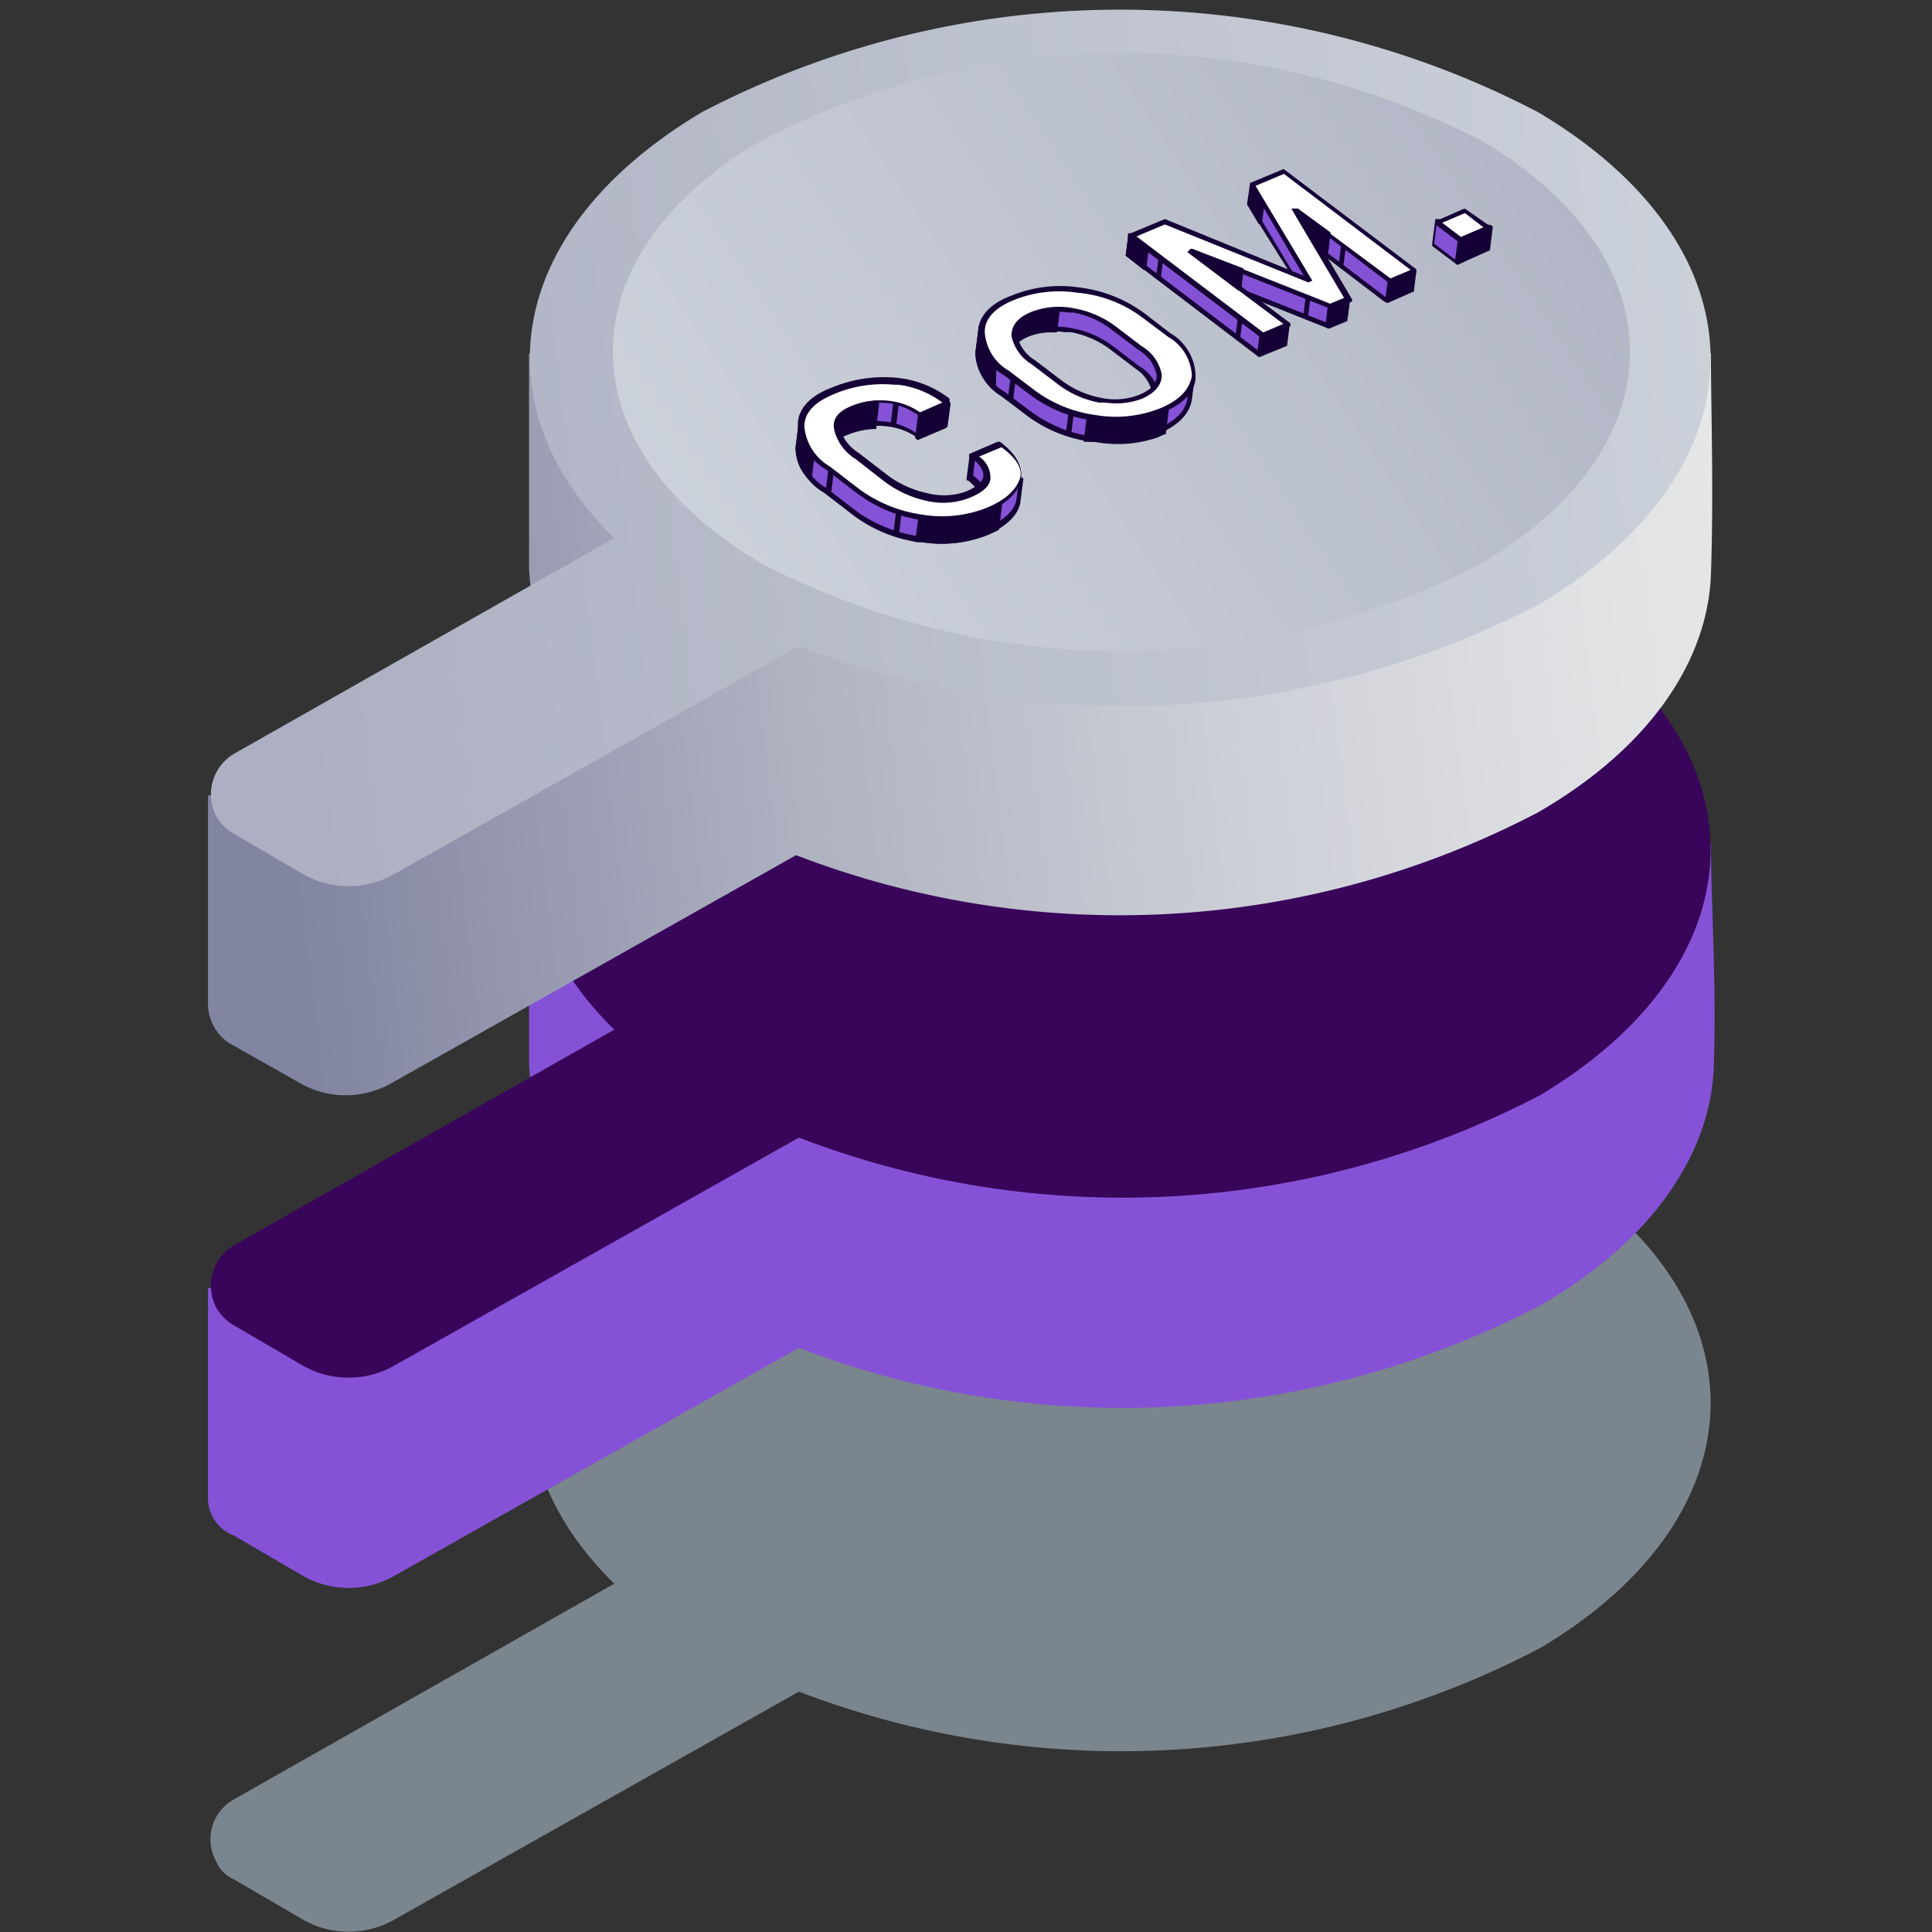 <svg xmlns="http://www.w3.org/2000/svg" xmlns:xlink="http://www.w3.org/1999/xlink" viewBox="0 0 68 68"><rect x="0" y="0" width="68" height="68" fill="#333333" stroke="none"/><defs><style>.cls-1{fill:#c4d9e8;opacity:0.5;}.cls-1,.cls-2,.cls-3,.cls-4,.cls-5,.cls-6{fill-rule:evenodd;}.cls-2,.cls-7{fill:#8552d7;}.cls-3{fill:#38055a;}.cls-4{fill:url(#Безымянный_градиент_99);}.cls-5{fill:url(#Безымянный_градиент_7);}.cls-6{fill:url(#Безымянный_градиент_98);}.cls-8{fill:#150035;}.cls-9{fill:#fff;}</style><linearGradient id="Безымянный_градиент_99" x1="64.63" y1="740.42" x2="9.51" y2="747.33" gradientTransform="translate(0 -722)" gradientUnits="userSpaceOnUse"><stop offset="0" stop-color="#e7e9e9"/><stop offset="0.16" stop-color="#e0e2e4"/><stop offset="0.4" stop-color="#cdcfd7"/><stop offset="0.68" stop-color="#aeb1c0"/><stop offset="0.99" stop-color="#8386a2"/><stop offset="1" stop-color="#8285a1"/></linearGradient><linearGradient id="Безымянный_градиент_7" x1="63.67" y1="732.91" x2="9.41" y2="739.71" gradientTransform="translate(0 -722)" gradientUnits="userSpaceOnUse"><stop offset="0" stop-color="#cdd3db"/><stop offset="1" stop-color="#acb0c2"/></linearGradient><linearGradient id="Безымянный_градиент_98" x1="24.76" y1="744.17" x2="59.9" y2="720.78" gradientTransform="translate(0 -722)" gradientUnits="userSpaceOnUse"><stop offset="0" stop-color="#cdd3db"/><stop offset="0.98" stop-color="#acb0c2"/></linearGradient></defs><g id="_1" data-name="1"><path class="cls-1" d="M54.12,40.74a31.81,31.81,0,0,0-29.4,0c-6.9,4.1-7.9,10.3-3.1,15l-13.4,7.6a1.61,1.61,0,0,0-.6,2.2,1.17,1.17,0,0,0,.6.6l2.4,1.4a3.25,3.25,0,0,0,3.3,0l14.2-8A31.74,31.74,0,0,0,54.22,58C62.22,53.24,62.22,45.44,54.12,40.74Z"/><path class="cls-2" d="M60.22,29.74c-9.2-4.8-26.2-5.9-35.5-1.1a10,10,0,0,1-6.1,1.1v7.7a8.77,8.77,0,0,0,3,6.2l-14.3,1.7v7.3a1.42,1.42,0,0,0,.9,1.4l2.4,1.4a3.25,3.25,0,0,0,3.3,0l14.2-8a31.74,31.74,0,0,0,26.1-1.5c4-2.3,6-5.4,6.1-8.4S60.22,31.74,60.22,29.74Z"/><path class="cls-3" d="M54.12,21.24a31.81,31.81,0,0,0-29.4,0c-6.9,4.1-7.9,10.3-3.1,15l-13.4,7.6a1.66,1.66,0,0,0-.6,2.2,1.7,1.7,0,0,0,.6.6l2.4,1.4a3.25,3.25,0,0,0,3.3,0l14.2-8a31.74,31.74,0,0,0,26.1-1.5C62.22,33.74,62.22,26,54.12,21.24Z"/><path class="cls-4" d="M60.22,12.44c-9.2-4.8-26.2-5.9-35.5-1.1a10,10,0,0,1-6.1,1.1V20a8.77,8.77,0,0,0,3,6.2L7.32,28v7.3a1.65,1.65,0,0,0,.9,1.5l2.3,1.3a3.25,3.25,0,0,0,3.3,0l14.2-8a31.74,31.74,0,0,0,26.1-1.5c4-2.3,6-5.4,6.1-8.4S60.22,14.54,60.22,12.44Z"/><path class="cls-5" d="M54.12,3.94a31.81,31.81,0,0,0-29.4,0c-6.9,4.1-7.9,10.3-3.1,15l-13.4,7.6a1.66,1.66,0,0,0-.6,2.2,1.7,1.7,0,0,0,.6.6l2.4,1.4a3.25,3.25,0,0,0,3.3,0l14.2-8a31.74,31.74,0,0,0,26.1-1.5C62.22,16.44,62.22,8.74,54.12,3.94Z"/><path id="Elipsa_820" data-name="Elipsa 820" class="cls-6" d="M26.82,4.94a27.56,27.56,0,0,1,25.3,0c7,4.1,7,10.8,0,14.9a27.56,27.56,0,0,1-25.3,0C19.82,15.74,19.82,9,26.82,4.94Z"/><path class="cls-7" d="M42,13.28l-.4-.22a3.11,3.11,0,0,0-.55-.53l-.91-.69a6.84,6.84,0,0,0-2.55-1.44c-.86-.12-1.32.53-2,.83a2.93,2.93,0,0,0-.47.24l-.53.1-.1.85a1.73,1.73,0,0,0,.88,1.44l.91.7a4.79,4.79,0,0,0,2.2.89,4.3,4.3,0,0,0,2.33-.26c.7-.29,1.07-.68,1.14-1.15l0-.2ZM40.07,14.4a4.49,4.49,0,0,1-1.88-.21c-.53-.1-.56.28-1,0l-.92-.69a1.45,1.45,0,0,1-.67-.95c0-.31.18-.56.62-.74a2.47,2.47,0,0,1,1.46-.14,3.4,3.4,0,0,1,1.44.63l.92.7a1.34,1.34,0,0,1,.66,1C40.72,14.22,40.52,14.21,40.07,14.4Z"/><path class="cls-8" d="M38.52,15.55h-.11a4.85,4.85,0,0,1-2.25-.91l-.91-.69a1.87,1.87,0,0,1-.92-1.53l.11-.85v-.07l.57-.1a4.12,4.12,0,0,1,.47-.25,3.63,3.63,0,0,0,.64-.36,2.07,2.07,0,0,1,1.43-.48h0A6.26,6.26,0,0,1,40,11.66l1.06.8a3.11,3.11,0,0,1,.55.53l.45.24-.11.82c-.07.51-.47.92-1.19,1.23A4.4,4.4,0,0,1,38.52,15.55Zm-3.91-3.9c0,.19-.09.75-.09.78a1.68,1.68,0,0,0,.84,1.36l.92.69a4.69,4.69,0,0,0,2.16.88,4.22,4.22,0,0,0,2.28-.26c.65-.27,1-.63,1.07-1.07l.09-.69-.37-.22a3.35,3.35,0,0,0-.54-.51l-1-.8a6.3,6.3,0,0,0-2.36-1.32,1.83,1.83,0,0,0-1.32.44,4.47,4.47,0,0,1-.68.39,3.14,3.14,0,0,0-.45.23l0,0Zm2.85,2.72a.74.74,0,0,1-.32-.15l-.92-.7a1.51,1.51,0,0,1-.7-1c0-.35.2-.63.67-.83a2.67,2.67,0,0,1,1.52-.14,3.36,3.36,0,0,1,1.47.64l.92.7a1.48,1.48,0,0,1,.71,1c0,.32-.18.39-.45.49l-.26.1,0-.09,0,.09a3.07,3.07,0,0,1-1.55-.13l-.38-.08a.71.71,0,0,0-.43,0A.64.64,0,0,1,37.46,14.37Zm0-2.68a2.37,2.37,0,0,0-1.25.15c-.39.17-.58.38-.56.65a1.36,1.36,0,0,0,.64.88l.92.7a.35.35,0,0,0,.42.07.93.93,0,0,1,.53,0l.38.08a3.15,3.15,0,0,0,1.44.14h0l.26-.11c.28-.1.34-.12.33-.3A1.3,1.3,0,0,0,40,13l-.92-.7a3.35,3.35,0,0,0-1.39-.61Z"/><path class="cls-8" d="M41.15,13.69l-.46.36c0,.1-.11.15-.25.2l0,0h-.07l-.26.1a1.87,1.87,0,0,1-.94,0l-.43,0-.33,0-.12,1a1,1,0,0,0,.18,0,4.27,4.27,0,0,0,2.32-.25l.22-.1Z"/><path class="cls-8" d="M38.52,15.55h-.11l-.13,0-.14,0,.15-1.21.41.05.43,0h0a1.7,1.7,0,0,0,.88,0l.26-.1.12,0c.12-.05.17-.09.19-.15v0l.66-.53-.21,1.68-.05,0-.22.1A4.3,4.3,0,0,1,38.52,15.55Zm-.17-.21h.09a4.23,4.23,0,0,0,2.28-.25l.16-.08L41,13.9l-.26.21a.53.53,0,0,1-.28.23l-.06,0h-.07l-.26.09a1.78,1.78,0,0,1-1,0l-.44,0-.23,0Z"/><path class="cls-8" d="M35.61,12.49c0-.31.18-.56.61-.74a2.5,2.5,0,0,1,1-.18l.13-1.07-.43-.05a11.75,11.75,0,0,0-1.33.73l-.23.48-.23,0v-.22l-.09.06-.53.09s-.1.84-.11.85A1.54,1.54,0,0,0,35,13.58l.09-.74.07-.49v-.29l.34,0Z"/><path class="cls-8" d="M35.05,13.77l-.13-.13a1.6,1.6,0,0,1-.59-1.24l.11-.85v-.07l.57-.1,0,0,.18-.1v.3h.08l.22-.45h0a3.92,3.92,0,0,0,.56-.33,3.23,3.23,0,0,1,.78-.41h0l.53.07-.16,1.24h-.09a2.27,2.27,0,0,0-1,.18c-.39.16-.58.38-.56.64l.06.73-.35-1-.18,0v.18Zm-.44-2.13c0,.2-.09.75-.09.78a1.3,1.3,0,0,0,.39.95l.13-1V12l.5.06,0,.12a1.11,1.11,0,0,1,.6-.47,2.57,2.57,0,0,1,1-.2l.12-.89-.32,0a3,3,0,0,0-.72.39,4.17,4.17,0,0,1-.55.32l-.25.51-.37,0v-.16Z"/><path class="cls-9" d="M41.12,11.79A1.73,1.73,0,0,1,42,13.24c0,.5-.42.9-1.15,1.21a4.36,4.36,0,0,1-2.32.26,4.8,4.8,0,0,1-2.21-.9l-.91-.69a1.76,1.76,0,0,1-.88-1.45c0-.49.4-.89,1.1-1.18A4.36,4.36,0,0,1,38,10.21a4.68,4.68,0,0,1,2.22.89Zm-1.9-.29a3.34,3.34,0,0,0-1.43-.62,2.49,2.49,0,0,0-1.47.14c-.43.18-.64.42-.62.74a1.45,1.45,0,0,0,.67.94l.92.7a3.36,3.36,0,0,0,1.43.64,2.45,2.45,0,0,0,1.43-.12q.68-.28.66-.75a1.43,1.43,0,0,0-.67-1Z"/><path class="cls-8" d="M38.61,14.81H38.5a4.82,4.82,0,0,1-2.24-.91l-.92-.69a1.83,1.83,0,0,1-.91-1.53c0-.53.42-1,1.16-1.27A4.51,4.51,0,0,1,38,10.12a4.83,4.83,0,0,1,2.27.9l.91.7a1.79,1.79,0,0,1,.9,1.53c0,.54-.45,1-1.2,1.28A4.28,4.28,0,0,1,38.61,14.81ZM37.9,10.3a4.29,4.29,0,0,0-2.24.27c-.67.28-1,.66-1,1.11a1.7,1.7,0,0,0,.85,1.37l.91.69a4.62,4.62,0,0,0,2.16.87,4.21,4.21,0,0,0,2.28-.25c.68-.29,1-.66,1.09-1.12a1.65,1.65,0,0,0-.83-1.38l-.92-.69A4.46,4.46,0,0,0,38,10.31Zm1,3.87-.21,0a3.44,3.44,0,0,1-1.46-.65l-.92-.7a1.53,1.53,0,0,1-.71-1c0-.35.2-.63.67-.83a2.68,2.68,0,0,1,1.52-.14,3.45,3.45,0,0,1,1.48.64l.92.7a1.46,1.46,0,0,1,.7,1c0,.36-.23.64-.71.85A2.59,2.59,0,0,1,38.91,14.17ZM37.61,11a2.42,2.42,0,0,0-1.26.15c-.39.17-.57.38-.55.65a1.34,1.34,0,0,0,.63.88l.92.7a3.36,3.36,0,0,0,1.39.62,2.33,2.33,0,0,0,1.37-.11c.42-.18.61-.4.6-.67a1.28,1.28,0,0,0-.62-.89l-.93-.7A3.12,3.12,0,0,0,37.77,11Z"/><rect class="cls-8" x="35.24" y="13.59" width="0.76" height="0.19" transform="translate(17.59 47.31) rotate(-82.83)"/><rect class="cls-8" x="37.27" y="14.78" width="0.76" height="0.19" transform="translate(18.2 50.37) rotate(-82.83)"/><path class="cls-7" d="M49.2,9.37h0l-.44,0v.05L45.12,6.7h0l-.24.1V6.66l-.12-.07a5.94,5.94,0,0,0-.69-.09h0L44,7.17h0L45.56,9.8h0L42.38,8.68h0l-1.5-.2h0l0-.07a.89.89,0,0,0-.13-.18l-1,.06h0L39.71,9h0l4.61,3.5h0l.89-.37h0l.08-.67h0l-.84-.27h0l-.29,0v.13L41.84,9.54v0l4.89,1.94h0l.61-.26h0l.08-.67h0l-.57-.16h0L45.5,8.06h0l3.32,2.51h0l.89-.37h0l.09-.68h0Z"/><path class="cls-8" d="M44.31,12.57l0,0L39.62,9V9l.09-.67V8.21h.1c.92-.06.95-.05,1-.05s.07,0,.19.21l0,0,1.45.2,2.93,1L43.89,7.19v0L44,6.45l.05,0h0c.67.06.71.09.73.11l.11.07,0,0v0l.17-.07,0,0,3.56,2.71.49,0,.7.17v.08l-.09.72-.05,0-.93.39,0,0-3-2.29,1.15,2,.62.16v.08l-.09.72,0,0-.65.27,0,0L42.33,9.8l1.76,1.34v-.05l.37,0h0l.9.29v.08l-.09.71,0,0ZM39.8,8.93l4.54,3.45.8-.34.07-.56-.76-.24h-.2l0,.2L41.71,9.54l.13-.11,4.89,1.94.54-.23.07-.55-.54-.15L45.37,8l.17,0,3.31,2.52.81-.34.06-.55-.53-.13-.35,0,0,.13L45.1,6.79l-.31.14V6.71l-.07,0-.57-.07-.07.57,1.59,2.65-.08.1,0,0L42.36,8.76l-1.47-.19-.16.06.06-.2a.44.44,0,0,0-.06-.1l-.86.05Z"/><path class="cls-9" d="M46.05,9.85h0l-2-3.34h0L45.2,6h0l4.62,3.5h0l-.89.38h0L45.61,7.38h0l1.85,3.14h0l-.61.25h0L41.94,8.85h0l3.38,2.56h0l-.89.37h0L39.79,8.3h0L41,7.8h0Z"/><path class="cls-8" d="M44.4,11.9l0,0L39.7,8.34l0-.11h.05L41,7.71h0l4.89,2L44,6.51l0-.07,0,0,1.18-.49,0,0,4.67,3.53v.1l0,0-.94.4,0,0-3-2.29,1.68,2.85,0,.07-.68.29,0,0L42.42,9.13l3,2.25v.1l-.05,0ZM40,8.32l4.46,3.38.71-.3L41.79,8.87l.13-.12,4.9,1.94.49-.2L45.45,7.34l.18,0L48.94,9.8l.71-.3L45.19,6.12l-1,.42,2,3.34-.14.06L41,7.9Z"/><polygon class="cls-8" points="44.41 11.8 44.33 12.47 44.33 12.47 45.22 12.1 45.22 12.1 45.3 11.43 45.3 11.43 44.41 11.8 44.41 11.8"/><path class="cls-8" d="M44.32,12.57l-.08-.06v0l.09-.72.05,0,.93-.39.08.06v0l-.09.71,0,0Zm.17-.71-.06.48.71-.3.06-.48Z"/><polygon class="cls-8" points="46.82 10.79 46.74 11.46 46.74 11.46 47.35 11.2 47.35 11.2 47.43 10.53 47.43 10.53 46.82 10.78 46.82 10.79"/><path class="cls-8" d="M46.73,11.56l-.08-.06v-.05l.09-.72.7-.3.08.06v0l-.09.72,0,0Zm.17-.72-.06.48.43-.18.06-.48Z"/><polygon class="cls-8" points="48.93 9.9 48.84 10.57 48.84 10.57 49.73 10.2 49.73 10.2 49.82 9.53 49.82 9.52 48.93 9.9 48.93 9.9"/><path class="cls-8" d="M48.83,10.67l-.08-.06v0l.09-.72,0,0,.93-.39.08.06v0l-.09.72-.05,0ZM49,10l-.07.48.72-.3.06-.48Z"/><polygon class="cls-8" points="44.43 7.11 44.34 7.78 44.34 7.78 43.98 7.17 43.98 7.17 44.06 6.5 44.06 6.5 44.43 7.11 44.43 7.11"/><path class="cls-8" d="M44.3,7.88l0,0-.38-.64v0l.1-.73.11,0,0,0,.38.63-.1.76Zm-.23-.72.22.37.05-.4-.22-.38Z"/><polygon class="cls-8" points="46.7 8.21 46.61 8.88 46.61 8.88 46.33 8.65 46.33 8.65 45.59 7.4 45.59 7.39 46.7 8.21 46.7 8.21"/><path class="cls-8" d="M46.59,9l0,0-.29-.24-.78-1.32.1-.1.06,0,1.15.84v.05l-.09.72Zm-.2-.38.16.12.06-.47-.74-.55Z"/><polygon class="cls-8" points="43.68 9.54 43.6 10.13 43.6 10.14 41.93 8.87 41.94 8.87 43.68 9.54 43.68 9.54"/><path class="cls-8" d="M43.59,10.23l0,0L41.82,8.89l.08-.13.07,0,1.8.69v.07l-.08.64ZM42.45,9.16l1.09.82.05-.39Z"/><polygon class="cls-8" points="40.34 8.71 40.26 9.39 40.26 9.39 39.71 8.97 39.71 8.97 39.79 8.3 39.79 8.3 40.34 8.71 40.34 8.71"/><path class="cls-8" d="M40.24,9.49l0,0L39.62,9V9l.09-.72.09,0,.05,0,.58.45v.05l-.09.72Zm-.44-.56.39.3.06-.48-.39-.3Z"/><rect class="cls-8" x="40.48" y="9.36" width="0.68" height="0.17" transform="translate(26.35 48.76) rotate(-82.83)"/><rect class="cls-8" x="45.65" y="10.77" width="0.68" height="0.17" transform="translate(29.48 55.13) rotate(-82.83)"/><rect class="cls-8" x="43.26" y="11.47" width="0.68" height="0.17" transform="translate(26.7 53.37) rotate(-82.83)"/><rect class="cls-8" x="46.9" y="8.93" width="0.68" height="0.17" transform="translate(32.4 54.76) rotate(-82.83)"/><path class="cls-7" d="M35.32,16.1l-.5-.12h0l-.56,0h0l-.1.77h0c.36.27.52.52.49.76s-.22.21-.64.39-1.24-.2-1.78-.31-.72.3-1.16,0l-1-.78a1.57,1.57,0,0,1-.72-1c0-.32.14-.57.56-.75a2.48,2.48,0,0,1,1.27-.2,2.37,2.37,0,0,1,1.15.48h0l1-.42h0l.1-.77h0l-.5,0h0l-1-.5h0l-1.08-.08h0L30,14h0l.08.33h0a4.74,4.74,0,0,0-.86.27,2.69,2.69,0,0,0-.34.17s0-.06,0-.06a6.4,6.4,0,0,0-.62.2h0s-.11.88-.11.89a1.9,1.9,0,0,0,1,1.5L30,18a4.94,4.94,0,0,0,2.28.94,4.36,4.36,0,0,0,2.37-.26c.71-.3,1.1-.66,1.19-1.09l.1-.84h0l-.66-.68Z"/><path class="cls-8" d="M32.43,19.08l-.13,0A5,5,0,0,1,30,18.11l-1-.77a2,2,0,0,1-1-1.58s.11-.89.11-.9V14.8l.06,0a3,3,0,0,1,.66-.21l.06,0,.26-.12a5.36,5.36,0,0,1,.77-.26l-.08-.31.09,0,.86-.35h0l1.1.08h0l1,.49.51,0,.06.07v0l-.11.83,0,0-1,.43,0,0A2.3,2.3,0,0,0,31.14,15a2.37,2.37,0,0,0-1.21.19c-.38.16-.54.37-.51.64a1.57,1.57,0,0,0,.68.92l1,.77a.46.46,0,0,0,.52.06,1.25,1.25,0,0,1,.6,0l.53.15a2.16,2.16,0,0,0,1.2.16l.31-.11c.22-.07.25-.09.27-.19s-.13-.43-.46-.68l-.05,0v-.06l.11-.85h.08l.58,0,.53.12,0,0,.7.73v0l-.11.85c-.09.46-.51.85-1.24,1.16A4.41,4.41,0,0,1,32.43,19.08Zm-4.15-4.14c0,.2-.1.8-.1.83a1.81,1.81,0,0,0,.91,1.41l1,.77a4.93,4.93,0,0,0,2.23.92,4.36,4.36,0,0,0,2.32-.25c.67-.29,1.05-.63,1.13-1l.1-.78-.61-.64-.46-.11-.47,0-.08.64c.37.29.52.56.49.82s-.18.28-.4.36l-.3.11a2.26,2.26,0,0,1-1.33-.17l-.51-.14a1,1,0,0,0-.5.05.66.66,0,0,1-.7-.09l-1-.78a1.66,1.66,0,0,1-.76-1c-.05-.37.16-.65.62-.85a2.48,2.48,0,0,1,1.32-.2h0a2.36,2.36,0,0,1,1.14.46l.89-.37.08-.61h-.41l0,0-1-.48-1.05-.08-.75.3.07.28-.05.08h0a4.55,4.55,0,0,0-.84.27l-.33.17-.13.07v-.1Z"/><path class="cls-8" d="M29.89,15.09a2.71,2.71,0,0,1,.94-.21h0l.1-.78h0l-.06-.29h0l-.05-.19h0L30,14h0l.08.33h0a4.65,4.65,0,0,0-.85.27l-.25.12h0c-.07.3-.15.58-.16.64s.29.2.57.29h0A.85.85,0,0,1,29.89,15.09Z"/><path class="cls-8" d="M29.41,15.72l-.1,0c-.56-.18-.66-.28-.63-.39s.06-.27.15-.65v0l0,0,.26-.13a4.32,4.32,0,0,1,.77-.25l-.08-.32.09,0,.89-.34h.07l0,.07.06.2.05.32-.1.87h-.09a2.71,2.71,0,0,0-.9.2h0a.76.76,0,0,0-.49.45Zm-.53-.42a1.74,1.74,0,0,0,.4.18,1.08,1.08,0,0,1,.57-.48h0a3,3,0,0,1,.89-.21l.09-.69-.08-.36-.68.27.07.28,0,.07-.05,0a5.4,5.4,0,0,0-.84.26l-.2.1C28.93,15.09,28.89,15.24,28.88,15.3Z"/><path class="cls-8" d="M34.65,17.55c0,.23-.22.21-.64.39a1.9,1.9,0,0,1-1.09-.12h0l-.45.06h0L32.33,19h0a4.41,4.41,0,0,0,2.36-.26l.34-.16h0l.2-1.63h0l-.62.38h0A.48.48,0,0,1,34.65,17.55Z"/><path class="cls-8" d="M32.43,19.08l-.11,0h-.1V19l.15-1.16.56-.07h0a1.75,1.75,0,0,0,1,.11l.31-.11c.22-.07.25-.09.27-.19h0a.52.52,0,0,0,0-.21l0-.08.75-.45.11.06v.06l-.21,1.69,0,0-.34.16A4.41,4.41,0,0,1,32.43,19.08Zm0-.2h0a4.2,4.2,0,0,0,2.19-.27l.29-.14.17-1.38-.38.23a.6.6,0,0,1,0,.23c0,.23-.18.28-.4.36l-.3.11a1.94,1.94,0,0,1-1.14-.11l-.36,0Z"/><path class="cls-8" d="M28.59,16l0-.72h0l-.17-.48-.26.08h0s-.11.89-.11.9a1.47,1.47,0,0,0,.41,1h0l.1-.77Z"/><path class="cls-8" d="M28.46,16.87l-.05-.05A1.56,1.56,0,0,1,28,15.76s.08-.62.11-.84l0,0,0-.11.25-.09.1,0,.21.59v0l0,.72-.1.84Zm-.18-1.93c0,.19-.1.8-.1.83a1.23,1.23,0,0,0,.24.74l.07-.54,0-.7-.13-.37Z"/><path class="cls-9" d="M35.25,15.59h0c.55.4.78.82.69,1.24s-.48.79-1.18,1.09a4.36,4.36,0,0,1-2.37.26,4.94,4.94,0,0,1-2.28-.94l-1-.77a1.9,1.9,0,0,1-.95-1.5c0-.5.38-.9,1.09-1.2a4.58,4.58,0,0,1,2.2-.36,3.48,3.48,0,0,1,1.89.72v.06l-1,.4h0a2.36,2.36,0,0,0-1.16-.48,2.46,2.46,0,0,0-1.26.2q-.63.27-.57.75a1.65,1.65,0,0,0,.72,1l1,.78a3.67,3.67,0,0,0,1.46.67,2.42,2.42,0,0,0,1.45-.1c.42-.18.64-.38.67-.62s-.13-.49-.49-.76h0Z"/><path class="cls-8" d="M32.53,18.3l-.13,0a5,5,0,0,1-2.32-1l-1-.77a2,2,0,0,1-1-1.58c0-.54.41-1,1.15-1.29a4.79,4.79,0,0,1,2.25-.37,3.62,3.62,0,0,1,1.94.74l0,0v.18l-1.06.44,0,0a2.36,2.36,0,0,0-1.1-.46h0a2.37,2.37,0,0,0-1.21.19c-.38.16-.55.37-.51.64a1.55,1.55,0,0,0,.68.92l1,.77a3.51,3.51,0,0,0,1.43.65A2.31,2.31,0,0,0,34,17.3c.38-.16.59-.35.61-.54s-.12-.43-.45-.67l-.05,0,0-.11,0,0,1-.43.09,0c.58.43.82.88.73,1.34s-.51.85-1.24,1.16A4.41,4.41,0,0,1,32.53,18.3Zm-.92-4.76-.15,0a4.38,4.38,0,0,0-2.15.35c-.67.28-1,.66-1,1.12a1.82,1.82,0,0,0,.9,1.41l1,.77a4.88,4.88,0,0,0,2.23.92,4.27,4.27,0,0,0,2.32-.25c.67-.29,1-.63,1.13-1s-.14-.75-.64-1.12l-.79.33a.89.89,0,0,1,.4.75c0,.28-.27.51-.73.7a2.55,2.55,0,0,1-1.51.11,3.81,3.81,0,0,1-1.5-.69l-1-.78a1.68,1.68,0,0,1-.75-1c0-.37.16-.65.62-.85a2.48,2.48,0,0,1,1.32-.2,2.34,2.34,0,0,1,1.15.46l.8-.33A3.26,3.26,0,0,0,31.61,13.54Z"/><polygon class="cls-8" points="32.41 14.6 32.31 15.38 32.31 15.38 33.3 14.96 33.3 14.96 33.4 14.19 33.4 14.19 32.41 14.6 32.41 14.6"/><path class="cls-8" d="M32.3,15.49l-.09-.07v-.05l.11-.83,0,0,1-.44.1.07v.06l-.11.83,0,0Zm.2-.82-.07.56.78-.33.07-.56Z"/><rect class="cls-8" x="28.8" y="16.87" width="0.79" height="0.2" transform="translate(8.72 43.81) rotate(-82.83)"/><rect class="cls-8" x="31.1" y="14.51" width="0.79" height="0.2" transform="translate(13.06 44.03) rotate(-82.83)"/><rect class="cls-8" x="31.19" y="18.32" width="0.79" height="0.2" transform="translate(9.37 47.46) rotate(-82.83)"/><path class="cls-8" d="M51.29,9.32l0,0-.88-.66V8.56l.11-.85h.1l1.86.21.06.06V8l-.1.81,0,0Zm-.71-.79.74.57.9-.38.08-.61-1.65-.19Z"/><polygon class="cls-7" points="50.57 7.82 50.48 8.58 50.48 8.58 51.31 9.21 51.31 9.21 52.31 8.79 52.31 8.79 52.41 8.03 52.4 8.03 50.57 7.82 50.57 7.82"/><path class="cls-9" d="M52.4,8l-1,.42h0l-.83-.63h0l1-.42h0L52.4,8Z"/><path class="cls-8" d="M51.39,8.56l0,0-.87-.66,0-.11,0,0,1-.44.05,0L52.5,8v.11l-.05,0Zm-.63-.72.66.5L52.21,8l-.65-.5Z"/><polygon class="cls-8" points="51.4 8.45 51.31 9.21 51.31 9.21 52.31 8.79 52.31 8.79 52.41 8.03 52.4 8.03 51.41 8.45 51.4 8.45"/><path class="cls-8" d="M51.3,9.32l-.09-.07V9.19l.11-.8,0,0,1.06-.44.09.06V8l-.1.81,0,0Zm.19-.81-.07.55.8-.34.07-.54Z"/></g></svg>